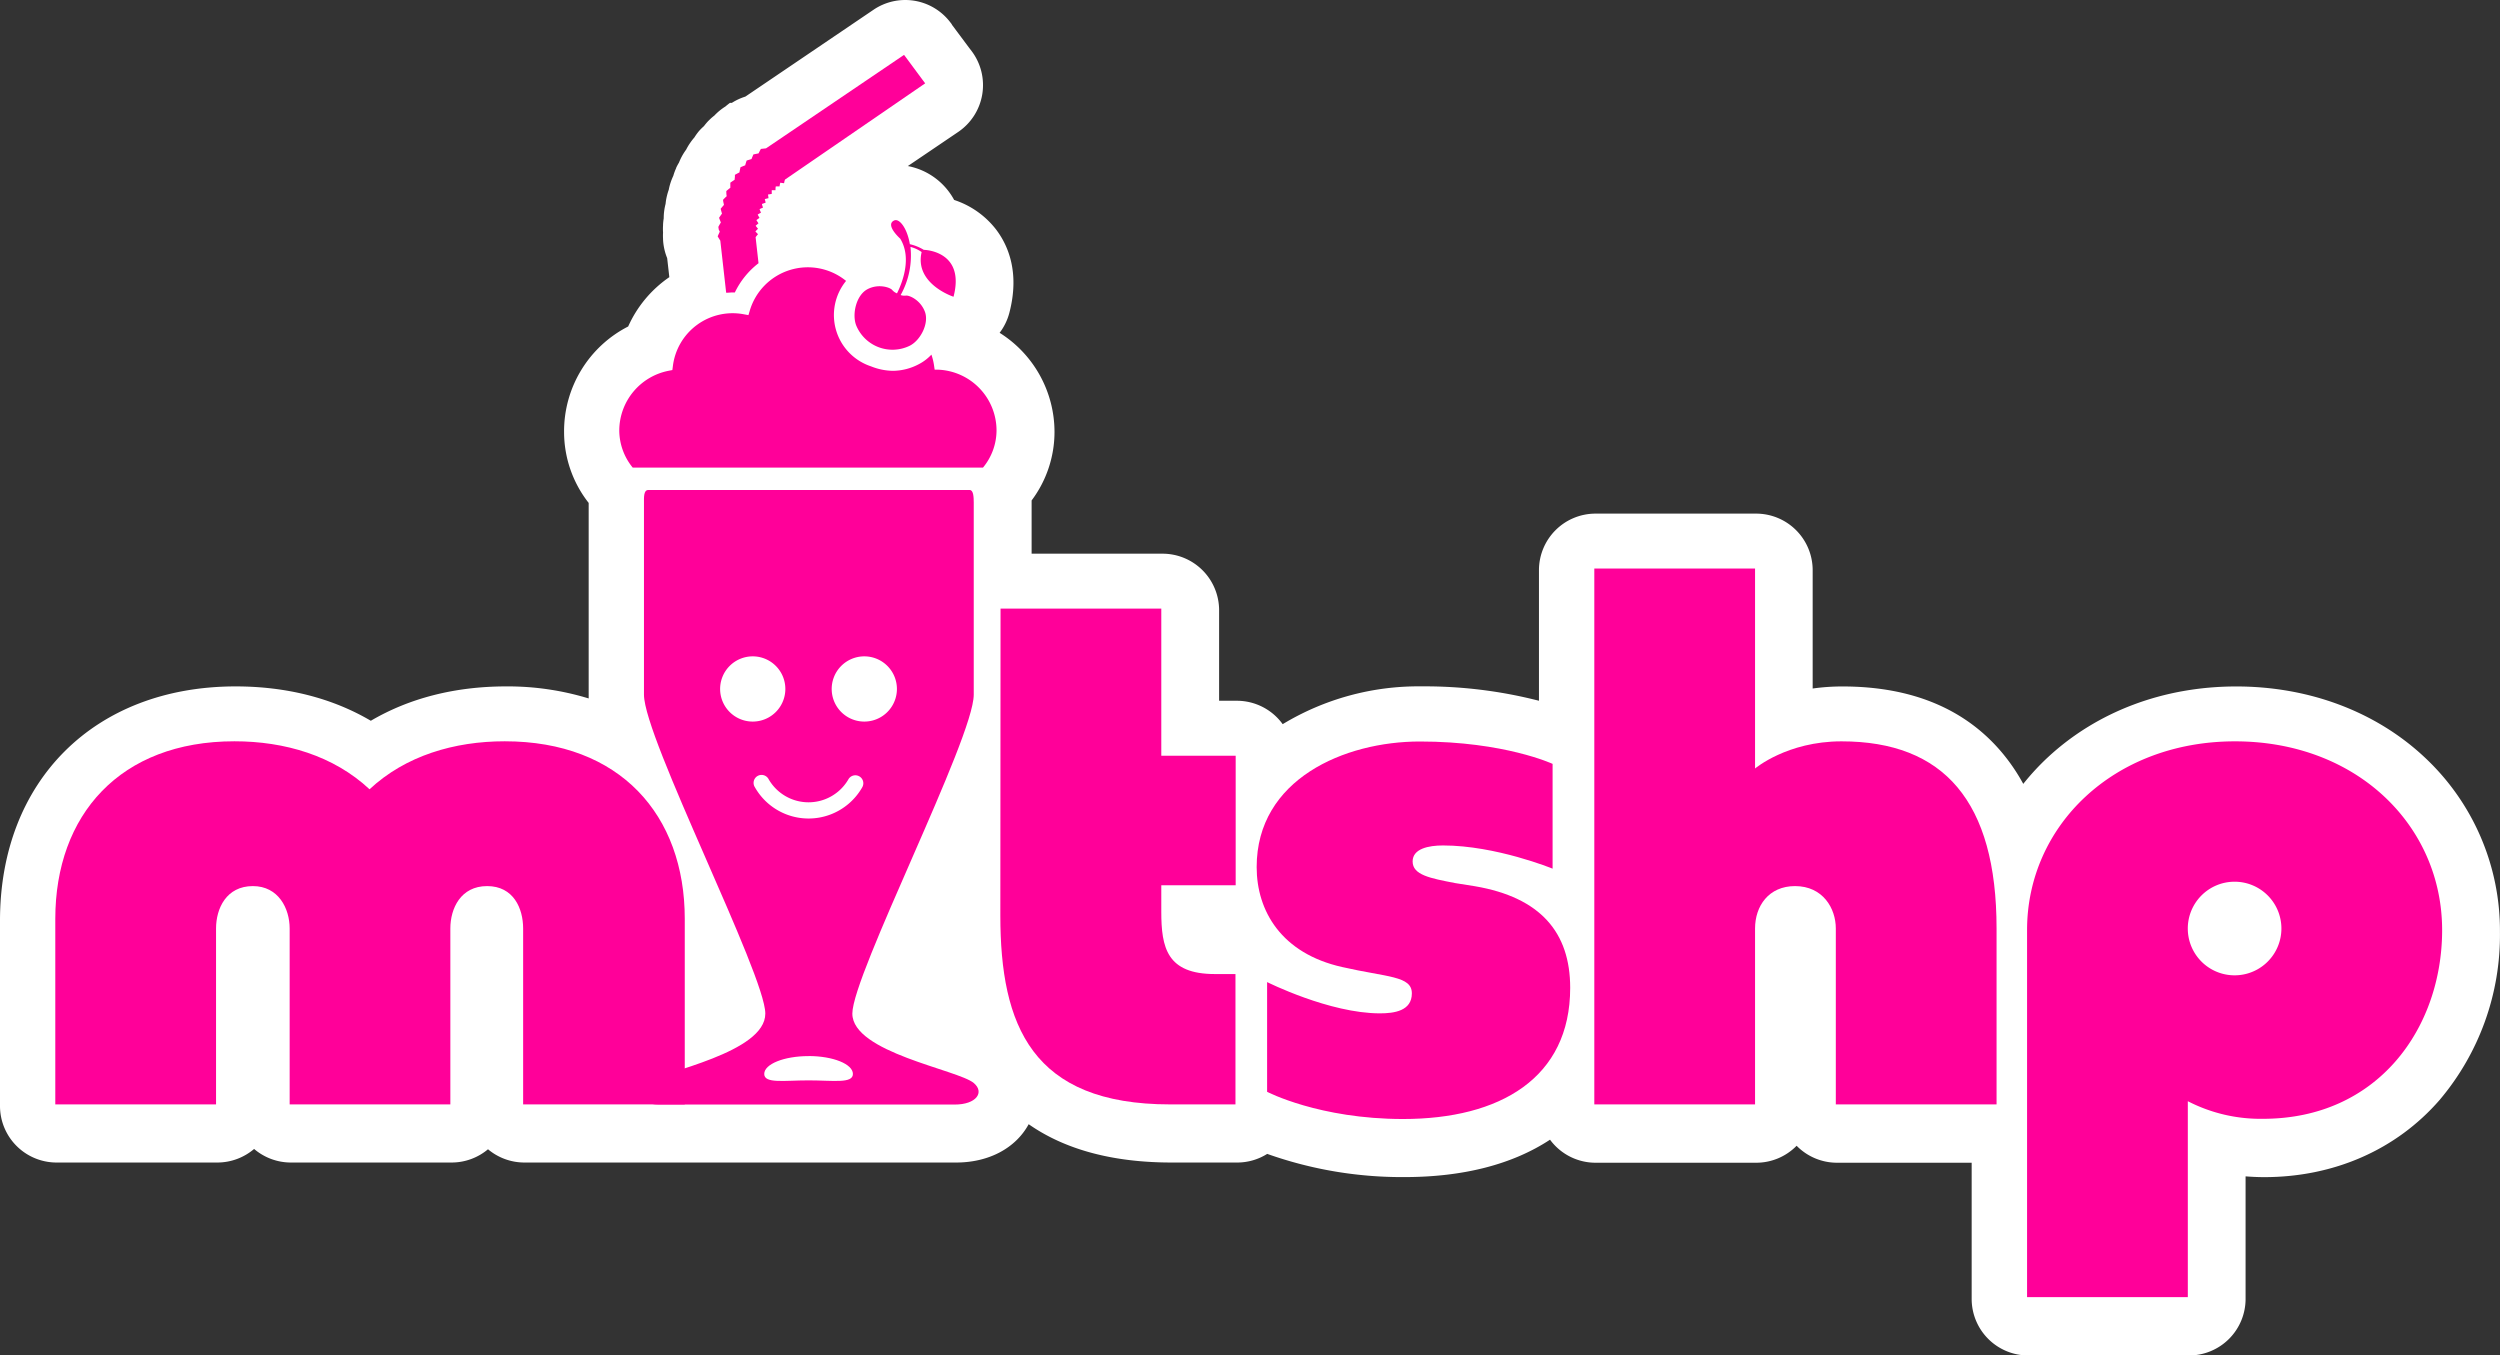 <svg id="Layer_1" data-name="Layer 1" xmlns="http://www.w3.org/2000/svg" viewBox="0 0 486.01 263.51"><rect x="0" y="0" width="486.01" height="263.51" fill="#333333" stroke="none"/><defs><style>.cls-1{fill:#fff;}.cls-2{fill:#f09;}.cls-3{fill:none;}</style></defs><title>logo-outlined</title><path class="cls-1" d="M471.32,147.19c-9.46-8.86-22.45-13.74-36.58-13.74s-27,4.87-36.56,13.71a47.76,47.76,0,0,0-4.85,5.23,37,37,0,0,0-4.15-6.1c-7.17-8.52-17.58-12.84-31-12.84a41.65,41.65,0,0,0-5.79.4v-23a11,11,0,0,0-11-11H310.18a11,11,0,0,0-11,11v25.38a89.42,89.42,0,0,0-22.91-2.8,51,51,0,0,0-26.91,7.35,11,11,0,0,0-8.9-4.55H237V118.64a11,11,0,0,0-11-11H200.55V98q0-.2,0-.4v-.09c0-.07,0-.15,0-.22A22.19,22.19,0,0,0,205,84a22.78,22.78,0,0,0-10.67-19.3,11,11,0,0,0,1.88-3.84c2.08-7.88-.24-13.17-2.55-16.22a17,17,0,0,0-8.17-5.77,13,13,0,0,0-9-6.59l9.82-6.65A11,11,0,0,0,188.94,10l-.26-.34-.26-.34-3.37-4.52,0-.05-.3-.4A11,11,0,0,0,169.81,1.9L144.9,18.78A11,11,0,0,0,142.27,20H142l0,0h-.1l0,0h0l0,0h0l-.1.08q-.39.29-.76.61a11,11,0,0,0-2.18,1.79q-.41.31-.79.67l-.38.37a11.06,11.06,0,0,0-.84,1,11,11,0,0,0-1,1l-.16.2a11.15,11.15,0,0,0-.7,1,11,11,0,0,0-.78,1l-.09.13a11,11,0,0,0-.73,1.24,11,11,0,0,0-1.39,2.51,11.06,11.06,0,0,0-.54,1l0,.05a11,11,0,0,0-.57,1.54,11,11,0,0,0-.88,2.7,11,11,0,0,0-.33,1.08q-.09.36-.16.73t-.13.94a11,11,0,0,0-.36,2.8,11.05,11.05,0,0,0-.13,1.22v.14a11,11,0,0,0,0,1.42,11.05,11.05,0,0,0,0,1.23v.14a11,11,0,0,0,.8,3.59l.42,3.7a23,23,0,0,0-8,9.59A22.88,22.88,0,0,0,109.66,84a22.33,22.33,0,0,0,4.78,13.77s0,.08,0,.11v37.49c0,.13,0,.27,0,.41a53.73,53.73,0,0,0-16.07-2.34c-9.9,0-18.82,2.29-26.28,6.68-7.45-4.39-16.38-6.68-26.28-6.68C18.42,133.45,0,151.74,0,179V215a11,11,0,0,0,11,11H42.25a11,11,0,0,0,7.15-2.64A11,11,0,0,0,56.55,226H87.8a11,11,0,0,0,7.07-2.58A11,11,0,0,0,102,226h83.89c6.35,0,11.57-2.81,14.09-7.45,7.06,4.94,16.36,7.45,27.79,7.45h12.75a10.93,10.93,0,0,0,5.83-1.68A78.22,78.22,0,0,0,273,228.83c11.43,0,21-2.45,28.33-7.27a11,11,0,0,0,8.84,4.48h31.25a11,11,0,0,0,7.85-3.3,11,11,0,0,0,7.85,3.3h26.18v26.47a11,11,0,0,0,11,11h31.25a11,11,0,0,0,11-11V228.69c1.16.09,2.37.15,3.61.15,13.59,0,25.7-5.33,34.11-15A49.63,49.63,0,0,0,486,181.14,46.06,46.06,0,0,0,471.32,147.19Z"/><path class="cls-2" d="M42,180.5V214.7H10.75V178.63c0-20.21,12.59-34.52,34.82-34.52,9.8,0,19.28,2.8,26.27,9.33,7-6.53,16.48-9.33,26.28-9.33,22.39,0,35,14.3,35,34.52V214.7H101.7V180.5c0-3.89-1.86-8.24-7-8.24s-7.15,4.35-7.15,8.24V214.7H56.31V180.5c0-3.89-2.18-8.24-7.15-8.24C44,172.26,42,176.61,42,180.5Z"/><path class="cls-2" d="M194.51,118.31h31.25v28.61h14.46V172.1H225.76v5.13c0,7,1.09,12.13,10.42,12.13h4V214.7H227.47c-26.9,0-33-15.39-33-36.69Z"/><path class="cls-2" d="M246.33,190.92S258.46,197,268.25,197c2.8,0,6.22-.47,6.22-3.89S269.65,190,260.94,188c-11.81-2.64-16.64-10.88-16.64-19.44,0-17.1,17.1-24.41,31.72-24.41,16.48,0,25.81,4.35,25.81,4.35v20.37s-11-4.51-21.3-4.51c-2.8,0-5.91.62-5.91,3.11,0,2.64,3.42,3.26,8.24,4.2l3.89.62c12.75,2.18,18.5,9,18.5,19.75,0,17.57-13.68,25.5-32.49,25.5-16.33,0-26.43-5.29-26.43-5.29Z"/><path class="cls-2" d="M309.94,110.53h31.25V149.4s6.22-5.28,16.79-5.28c19.9,0,30.16,11.66,30.16,36.38V214.7H356.89V180.5c0-3.89-2.49-8.24-7.93-8.24-5.13,0-7.77,3.89-7.77,8.24V214.7H309.94Z"/><path class="cls-2" d="M394.07,180.81c0-20.21,16.79-36.69,40.42-36.69,23.79,0,40.27,16.48,40.27,36.69,0,19-12.44,36.69-34.83,36.69a30.82,30.82,0,0,1-14.61-3.42v38.09H394.07Zm31.25,0a9.1,9.1,0,0,0,18.19,0,9.1,9.1,0,1,0-18.19,0Z"/><path class="cls-2" d="M139.73,44.64l.2.4c-.14.3-.28.59-.41.91h0q.25.43.51.83l1.14,10.13c.45,0,.91-.06,1.37-.06h.32a15.81,15.81,0,0,1,4.6-5.68l-.56-5V46.1h0c.15-.2.3-.39.46-.57h0l-.51-.53h0c.17-.19.34-.36.51-.53h0c-.16-.19-.31-.38-.46-.58h0l.55-.48h0c-.13-.2-.28-.4-.4-.62h0c.2-.15.39-.29.6-.43h0c-.12-.21-.24-.43-.35-.65h0c.21-.13.42-.25.64-.37h0c-.1-.22-.2-.45-.28-.68h0c.22-.11.44-.21.67-.3h0c-.06-.19-.13-.39-.19-.59l0-.12h0c.24-.09.46-.17.69-.24h0c0-.23-.11-.47-.15-.71h0c.24-.06.47-.12.71-.17h0c0-.24-.06-.48-.08-.73h0c.24,0,.49-.08.72-.1h0c0-.24,0-.48,0-.73h0l.73,0a0,0,0,0,0,0,0c0-.24,0-.49.06-.73h0c.25,0,.5,0,.74,0a0,0,0,0,0,0,0c0-.24.08-.48.13-.72h0l.73.1h0l.07-.28c0-.14.08-.29.12-.43h0L179.86,16.2l-.52-.69L176,11l-.25-.33L149.66,28.34l-.46.31-.28.19-1,.11h0q-.24.43-.45.87l-1,.2h0c-.13.3-.26.6-.37.9h0l-.95.29h0c-.1.31-.2.63-.28.93-.3.12-.62.24-.92.38h0c-.07.32-.14.64-.2,1-.3.15-.59.3-.88.47h0c0,.13,0,.25,0,.37l-.06.6c-.29.17-.55.36-.83.55h0c0,.33,0,.66,0,1-.27.2-.52.41-.78.63h0c0,.33,0,.66.08,1-.25.22-.48.45-.71.7h0c0,.32.11.64.17,1h0c-.22.24-.43.49-.64.75h0c.08.32.17.63.26.94h0c-.2.26-.38.53-.57.81h0c.11.31.23.61.35.91-.17.28-.34.56-.49.86h0Z"/><path class="cls-2" d="M179.59,48.57a9.2,9.2,0,0,0-2.71-1.1c-.52-3.1-2-5-3-4.63-1.95.82,1.13,3.56,1.13,3.56,2.31,3.77.39,8.58-.63,10.63a2.34,2.34,0,0,1-.92-.64c-.38-.5-2.7-1.31-4.85-.15s-3,4.8-2.17,7a7.63,7.63,0,0,0,10.36,4c2.1-1,3.87-4.35,3-6.65s-3.09-3.24-3.71-3.12a2.21,2.21,0,0,1-1-.11A15.79,15.79,0,0,0,177,48a6.62,6.62,0,0,1,2.17,1c-1.45,6.2,6.2,8.69,6.2,8.69C187.72,48.69,179.59,48.57,179.59,48.57Z"/><path class="cls-2" d="M182.47,71.87l-.77,0-.11-.77a11.58,11.58,0,0,0-.52-2.16,9,9,0,0,1-2.47,1.87,10.92,10.92,0,0,1-5,1.28,11.74,11.74,0,0,1-4.27-.87,10.5,10.5,0,0,1-4.85-16.61,11.77,11.77,0,0,0-18.74,5.85l-.24.8-.83-.15a11.7,11.7,0,0,0-13.87,10.15l-.09.68-.67.13a11.87,11.87,0,0,0-9.65,11.65A11.46,11.46,0,0,0,123,90.9h68.1a11.39,11.39,0,0,0,2.63-7.22A11.84,11.84,0,0,0,182.47,71.87Z"/><path class="cls-3" d="M157.18,210c4.76,0,8.62.67,8.62-1.25s-3.86-3.48-8.62-3.48-8.62,1.56-8.62,3.48S152.42,210,157.18,210Z"/><path class="cls-2" d="M125.19,97.71v37.34c0,8.46,23.59,54.41,23.59,62s-19.54,11.18-23.59,13.49c-2.07,1.17-1.17,4.19,2.86,4.19H185.6c4.22,0,5.85-2.39,3.7-4.19-3.08-2.59-23.6-5.92-23.6-13.49s23.6-53.52,23.6-62V97.71c0-1.11-.07-2.45-.78-2.45H126C125.1,95.27,125.19,96.8,125.19,97.71Zm32,107.59c4.76,0,8.62,1.56,8.62,3.48s-3.86,1.25-8.62,1.25-8.62.67-8.62-1.25S152.42,205.31,157.18,205.31Z"/><path class="cls-1" d="M167.06,150.93a1.55,1.55,0,0,0-2.12.56,8.95,8.95,0,0,1-15.51,0,1.55,1.55,0,1,0-2.68,1.55,12,12,0,0,0,20.88,0A1.55,1.55,0,0,0,167.06,150.93Z"/><path class="cls-1" d="M140,134.19a6.34,6.34,0,0,0,12.67,0,6.34,6.34,0,1,0-12.67,0Z"/><path class="cls-1" d="M161.69,134.19a6.34,6.34,0,0,0,12.67,0,6.34,6.34,0,1,0-12.67,0Z"/></svg>